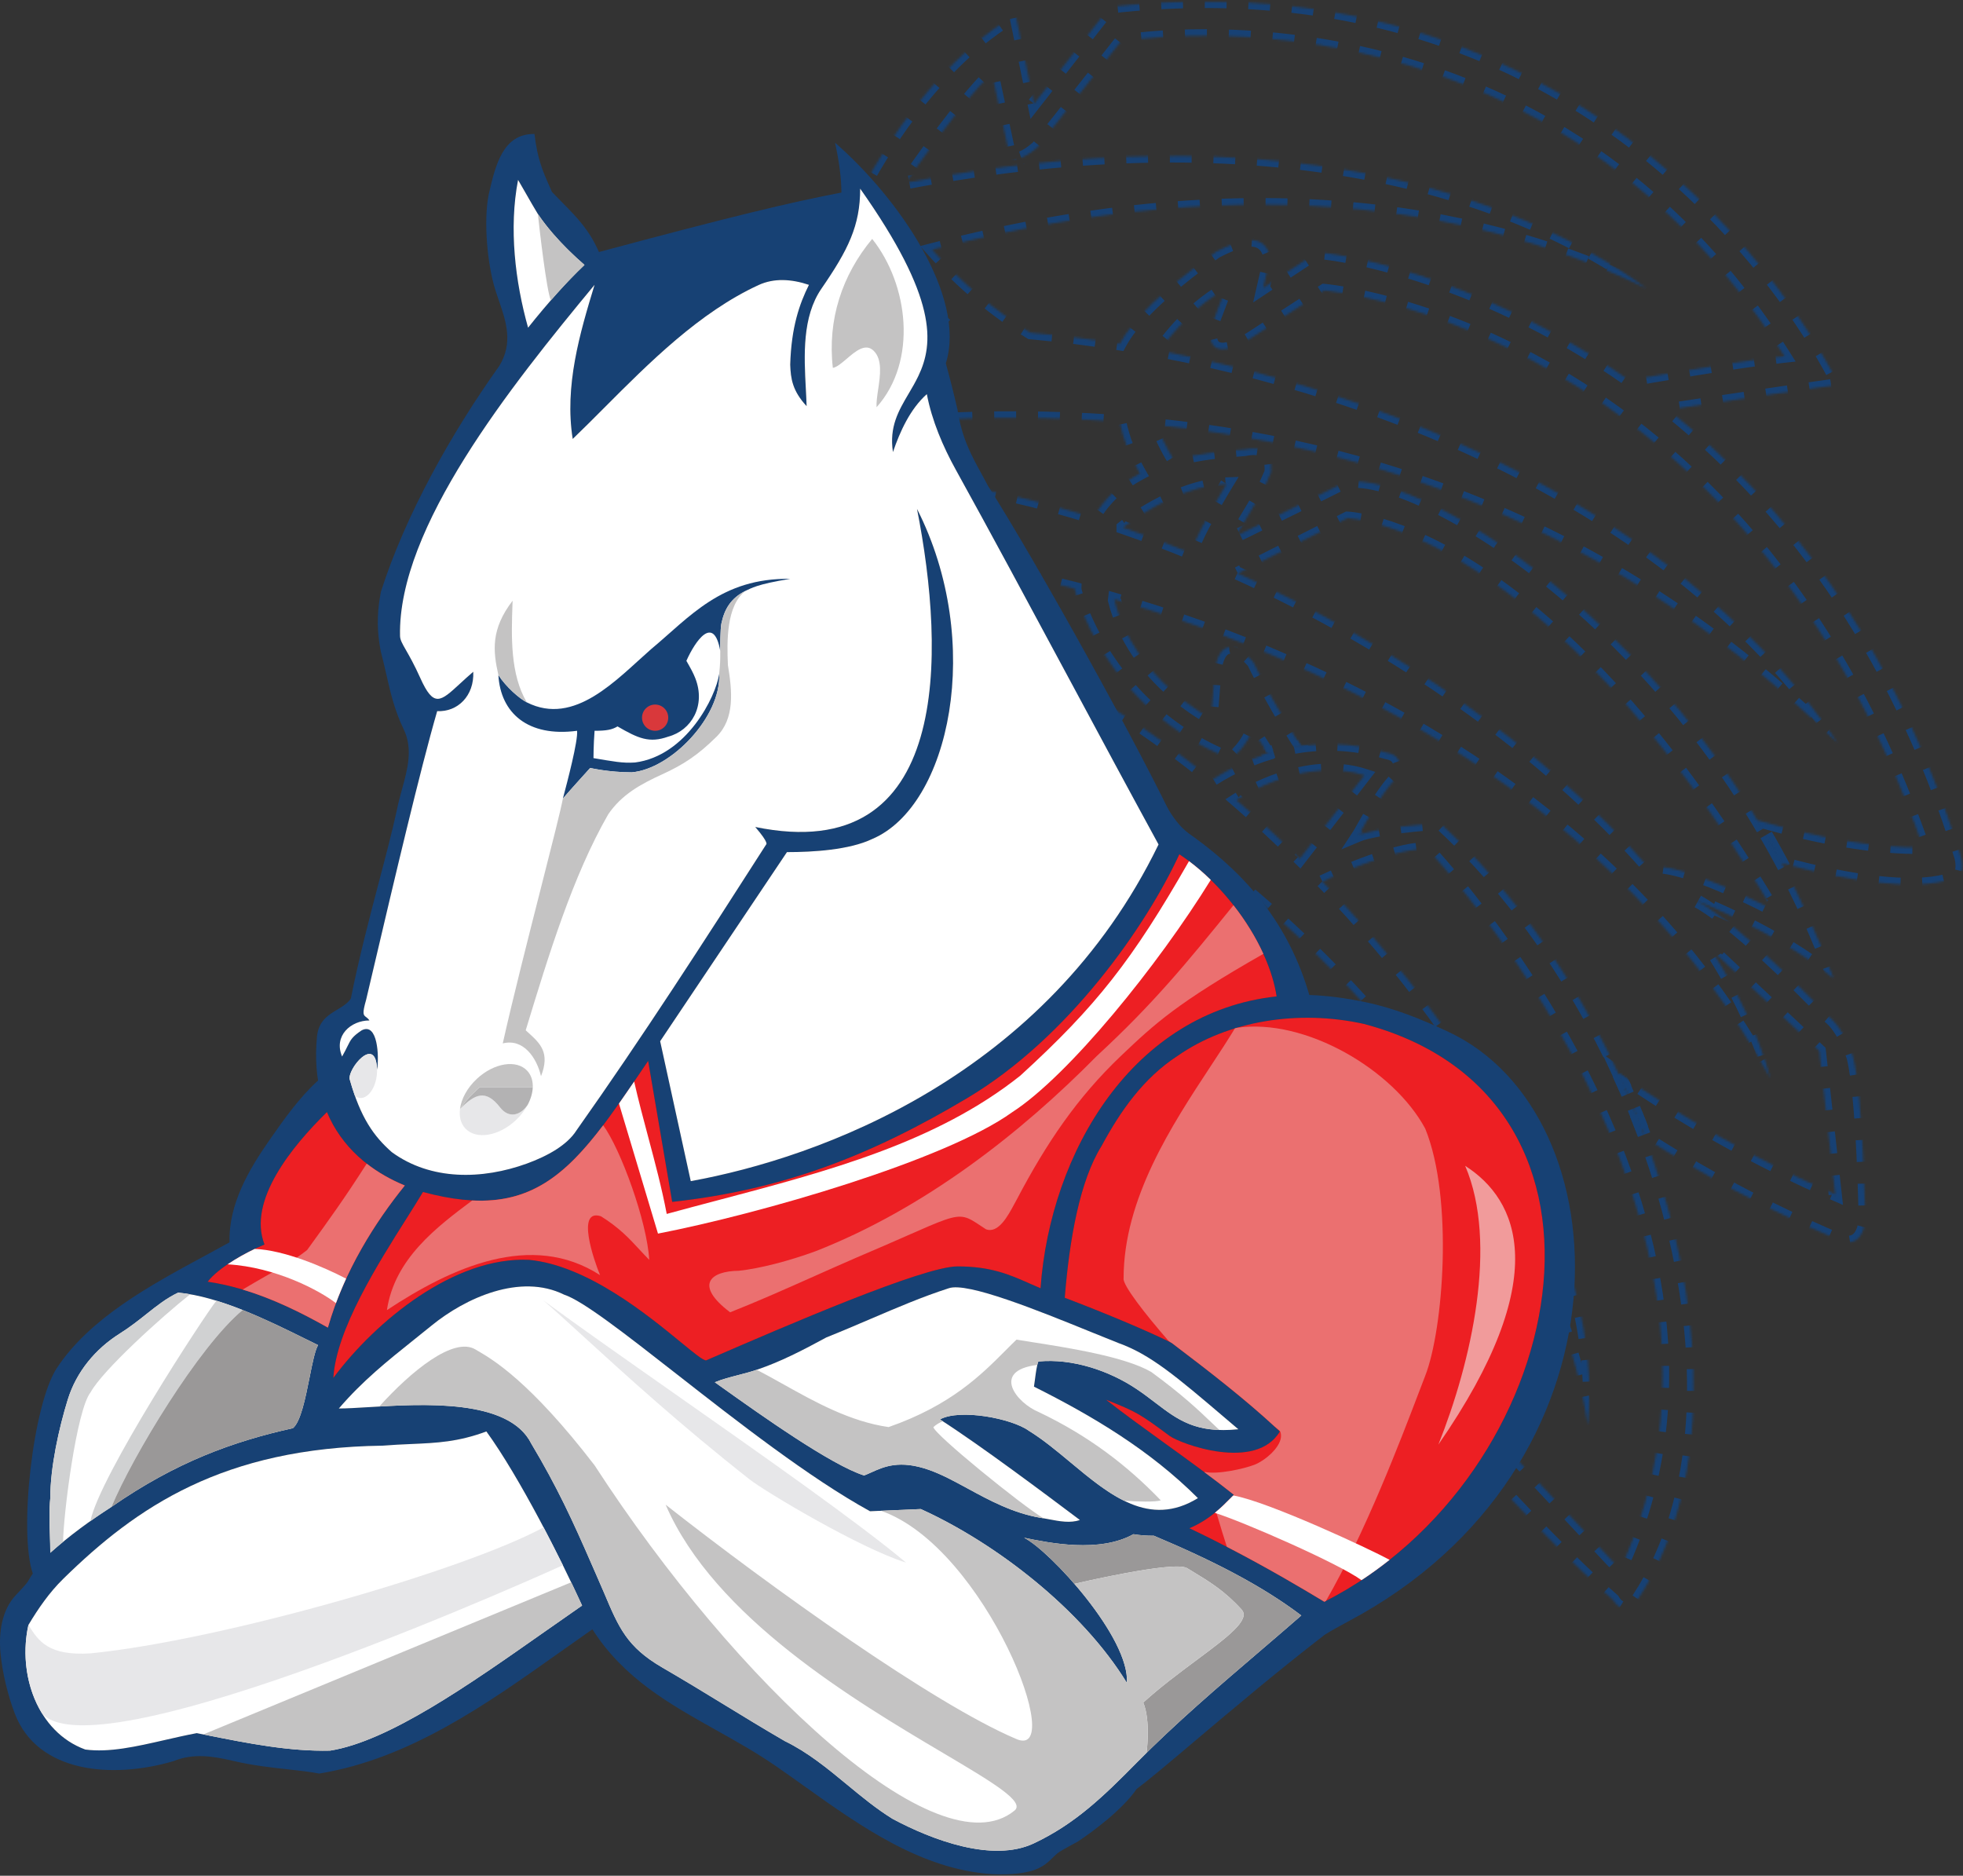 <svg width="898" height="858" viewBox="0 0 898 858" fill="none" xmlns="http://www.w3.org/2000/svg">
<rect x="0" y="0" width="898" height="858" fill="#333333" stroke="none"/>
<g clip-path="url(#clip0_29_3777)">
<mask id="path-1-inside-1_29_3777" fill="white">
<path fill-rule="evenodd" clip-rule="evenodd" d="M406.786 119.66C370.9 130.087 332.604 144.025 291.813 162.139L298.035 114.756C331.59 103.398 363.436 94.555 393.588 87.901C427.049 25.039 464.667 6.936 464.667 6.936L473.052 47.454L507.702 3.161C748.418 -23.678 841.098 175.963 841.098 175.963C819.094 179.041 797.802 182.239 777.209 185.332L777.201 185.333L777.12 185.346C772.447 186.048 767.81 186.744 763.208 187.433C814.707 228.643 866.278 292.742 897.017 391.863C899.958 403.924 890.407 402.757 890.407 402.757C874.502 406.952 847.573 403.643 815.169 394.867C811.567 388.124 807.828 381.566 803.974 375.195C832.193 383.411 858.328 388.009 879.822 387.596C796.568 149.12 605.794 132.837 605.794 132.837L571.928 154.877C549.754 168.291 553.96 149.809 553.96 149.809L560.594 132.229C543.222 141.555 530.965 159.766 530.965 159.766L530.932 160.525C650.13 183.034 775.077 241.561 840.651 339.834C745.629 246.521 637.458 205.606 529.477 194.437L529.466 194.701C531.123 199.77 533.686 205.052 537.057 210.494C548.601 207.26 560.189 206.346 568.9 205.658L569.441 205.616C577.296 203.913 582.198 206.703 581.436 216.107C578.069 223.923 577.368 225.094 568.211 240.38C567.315 241.876 566.337 243.507 565.269 245.292L565.27 245.292L565.855 244.315C566.014 244.465 566.173 244.616 566.333 244.766C569.548 243.177 573.843 241.063 578.651 238.696L578.758 238.643C590.817 232.707 606.068 225.199 615.615 220.399C651.296 214.765 782.827 295.165 838.753 447.472C813.378 426.508 775.484 411.686 775.484 411.686C796.682 422.831 836.386 464.856 836.386 464.856C843.639 470.365 847.738 483.523 847.738 483.523C852.398 502.062 853.273 558.375 853.273 558.375C851.281 573.413 840.362 566.82 840.362 566.82C807.618 552.851 778.564 537.157 752.777 520.589C749.075 510.581 744.947 500.659 740.422 490.898C769.226 510.99 802.14 529.959 839.551 546.355L832.283 480.735L785.893 437.172L782.472 434.007C795.043 453.441 804.439 473.312 809.857 493.221C741.313 367.611 610.676 303.215 509.873 274.154L509.828 274.533C519.016 311.096 554.021 328.648 554.021 328.648L555.81 306.21C559.175 285.441 573.388 302.92 573.388 302.92C578.125 312.769 585.21 325.872 594.941 341.103C589.704 341.862 584.683 343.042 579.921 344.53C577.74 341.158 575.705 337.976 573.806 335.007L573.793 334.986L573.792 334.985L572.643 333.189C572.12 339.569 563.275 347.31 563.275 347.31C504.923 324.257 491.709 269.693 491.709 269.693C491.714 269.531 491.719 269.371 491.724 269.21C444.221 257.025 405.255 252.966 385.688 253.976C381.413 244.097 360.01 219.529 360.01 219.529C400.843 214.161 449.742 221.013 500.114 236.807C505.521 227.5 513.08 221.089 521.459 216.621C516.889 208.586 513.732 200.65 512.22 192.901C512.28 193.21 512.343 193.518 512.408 193.827C511.076 193.44 509.749 193.041 508.429 192.63C452.85 188.819 397.553 192.51 344.359 200.608C335.188 189.761 296.565 170.46 296.565 170.46C331.763 155.635 380.151 148.678 434.2 150.023C424.629 141.221 415.494 131.148 406.786 119.66ZM471.382 152.188C484.821 153.406 498.487 155.104 512.276 157.287C518.065 146.54 530.823 133.453 556.283 115.2C567.241 109.497 578.351 105.766 581.068 117.7L577.86 131.719L602.353 115.525C607.106 115.149 673.664 123.588 745.138 173.867C749.314 173.171 753.436 172.477 757.499 171.792L757.525 171.788L757.533 171.787C779.067 168.16 798.948 164.813 816.342 162.923C703.871 -15.217 512.731 18.981 512.731 18.981L474.548 67.401C460.67 79.145 461.087 67.529 461.087 67.529L453.762 33.379C438.911 48.057 419.126 76.599 414.34 83.612C580.727 51.576 692.816 87.399 753.211 131.934C684.66 98.504 578.012 74.594 426.439 114.233C440.224 129.746 455.323 142.231 471.382 152.188ZM513.756 241.279L513.755 241.29C524.248 244.895 534.779 248.872 545.289 253.192C544.294 248.921 561.156 221.351 561.156 221.351C537.342 222.184 513.756 241.279 513.756 241.279ZM566.285 262.285L566.091 262.201C637.983 294.931 707.04 342.951 754.126 396.746L754.119 396.732C768.417 393.389 811.119 416.175 811.119 416.175C705.927 239.823 616.393 237.002 616.393 237.002L566.285 262.285Z"/>
<path fill-rule="evenodd" clip-rule="evenodd" d="M621.68 381.665C621.603 381.789 621.531 381.902 621.465 382.003C628.719 378.969 654.622 376.403 659.008 376.699C756.06 466.088 809.365 639.383 749.626 731.013C743 741.176 737.957 731.876 737.957 731.876C698.591 697.09 649.382 638.609 649.382 638.609L654.116 547.399C629.826 576.359 636.023 604.176 636.023 604.176C634.498 614.646 626.75 609.23 626.75 609.23C569.511 538.503 560.361 495.718 560.361 495.718C559.479 493.024 559.872 452.04 559.872 452.04L547.847 472.963C541.26 477.116 537.395 471.43 537.395 471.43C518.667 426.813 531.677 378.688 531.677 378.688C531.698 378.639 531.72 378.59 531.742 378.541C531.788 378.439 531.836 378.335 531.887 378.23C497.622 354.688 461.355 336.375 425.255 325.802L420.637 322.562L417.49 289.407C456.65 291.32 506.396 317.497 554.496 356.693C573.473 344.508 602.285 334.614 634.515 344.327C634.524 344.33 634.54 344.333 634.562 344.338C634.59 344.343 634.627 344.35 634.673 344.358C635.889 344.574 643.141 345.86 639.188 355.498C633.459 360.922 627.297 371.814 623.792 378.009C623.367 378.76 622.982 379.442 622.64 380.037C622.908 380.379 623.178 380.721 623.448 381.063C622.784 381.261 622.191 381.462 621.68 381.665ZM624.165 354.631C597.595 346.058 569.437 363.439 565.556 365.961C575.386 374.424 585.107 383.402 594.611 392.797L624.165 354.631ZM726.313 651.939C734.499 576.656 677.405 478.47 604.934 403.253L604.964 403.282C604.964 403.282 637.04 387.691 652.977 388.328C652.977 388.328 815.366 558.73 741.175 717.857L663.789 635.313L669.417 527.349C669.417 527.349 663.521 521.424 658.511 521.123L653.495 523.776C653.495 523.776 629.791 556.153 622.622 582.103C622.622 582.103 586.196 531.259 576.524 502.032C576.524 502.032 573.013 493.64 573.652 478.396L575.865 428.549C575.865 428.549 572.968 410.85 561.989 425.252L546.855 450.893C546.855 450.893 535.548 410.669 544.324 387.067C637.46 455.458 713.329 561.348 726.313 651.939Z"/>
</mask>
<path fill-rule="evenodd" clip-rule="evenodd" d="M406.786 119.66C370.9 130.087 332.604 144.025 291.813 162.139L298.035 114.756C331.59 103.398 363.436 94.555 393.588 87.901C427.049 25.039 464.667 6.936 464.667 6.936L473.052 47.454L507.702 3.161C748.418 -23.678 841.098 175.963 841.098 175.963C819.094 179.041 797.802 182.239 777.209 185.332L777.201 185.333L777.12 185.346C772.447 186.048 767.81 186.744 763.208 187.433C814.707 228.643 866.278 292.742 897.017 391.863C899.958 403.924 890.407 402.757 890.407 402.757C874.502 406.952 847.573 403.643 815.169 394.867C811.567 388.124 807.828 381.566 803.974 375.195C832.193 383.411 858.328 388.009 879.822 387.596C796.568 149.12 605.794 132.837 605.794 132.837L571.928 154.877C549.754 168.291 553.96 149.809 553.96 149.809L560.594 132.229C543.222 141.555 530.965 159.766 530.965 159.766L530.932 160.525C650.13 183.034 775.077 241.561 840.651 339.834C745.629 246.521 637.458 205.606 529.477 194.437L529.466 194.701C531.123 199.77 533.686 205.052 537.057 210.494C548.601 207.26 560.189 206.346 568.9 205.658L569.441 205.616C577.296 203.913 582.198 206.703 581.436 216.107C578.069 223.923 577.368 225.094 568.211 240.38C567.315 241.876 566.337 243.507 565.269 245.292L565.27 245.292L565.855 244.315C566.014 244.465 566.173 244.616 566.333 244.766C569.548 243.177 573.843 241.063 578.651 238.696L578.758 238.643C590.817 232.707 606.068 225.199 615.615 220.399C651.296 214.765 782.827 295.165 838.753 447.472C813.378 426.508 775.484 411.686 775.484 411.686C796.682 422.831 836.386 464.856 836.386 464.856C843.639 470.365 847.738 483.523 847.738 483.523C852.398 502.062 853.273 558.375 853.273 558.375C851.281 573.413 840.362 566.82 840.362 566.82C807.618 552.851 778.564 537.157 752.777 520.589C749.075 510.581 744.947 500.659 740.422 490.898C769.226 510.99 802.14 529.959 839.551 546.355L832.283 480.735L785.893 437.172L782.472 434.007C795.043 453.441 804.439 473.312 809.857 493.221C741.313 367.611 610.676 303.215 509.873 274.154L509.828 274.533C519.016 311.096 554.021 328.648 554.021 328.648L555.81 306.21C559.175 285.441 573.388 302.92 573.388 302.92C578.125 312.769 585.21 325.872 594.941 341.103C589.704 341.862 584.683 343.042 579.921 344.53C577.74 341.158 575.705 337.976 573.806 335.007L573.793 334.986L573.792 334.985L572.643 333.189C572.12 339.569 563.275 347.31 563.275 347.31C504.923 324.257 491.709 269.693 491.709 269.693C491.714 269.531 491.719 269.371 491.724 269.21C444.221 257.025 405.255 252.966 385.688 253.976C381.413 244.097 360.01 219.529 360.01 219.529C400.843 214.161 449.742 221.013 500.114 236.807C505.521 227.5 513.08 221.089 521.459 216.621C516.889 208.586 513.732 200.65 512.22 192.901C512.28 193.21 512.343 193.518 512.408 193.827C511.076 193.44 509.749 193.041 508.429 192.63C452.85 188.819 397.553 192.51 344.359 200.608C335.188 189.761 296.565 170.46 296.565 170.46C331.763 155.635 380.151 148.678 434.2 150.023C424.629 141.221 415.494 131.148 406.786 119.66ZM471.382 152.188C484.821 153.406 498.487 155.104 512.276 157.287C518.065 146.54 530.823 133.453 556.283 115.2C567.241 109.497 578.351 105.766 581.068 117.7L577.86 131.719L602.353 115.525C607.106 115.149 673.664 123.588 745.138 173.867C749.314 173.171 753.436 172.477 757.499 171.792L757.525 171.788L757.533 171.787C779.067 168.16 798.948 164.813 816.342 162.923C703.871 -15.217 512.731 18.981 512.731 18.981L474.548 67.401C460.67 79.145 461.087 67.529 461.087 67.529L453.762 33.379C438.911 48.057 419.126 76.599 414.34 83.612C580.727 51.576 692.816 87.399 753.211 131.934C684.66 98.504 578.012 74.594 426.439 114.233C440.224 129.746 455.323 142.231 471.382 152.188ZM513.756 241.279L513.755 241.29C524.248 244.895 534.779 248.872 545.289 253.192C544.294 248.921 561.156 221.351 561.156 221.351C537.342 222.184 513.756 241.279 513.756 241.279ZM566.285 262.285L566.091 262.201C637.983 294.931 707.04 342.951 754.126 396.746L754.119 396.732C768.417 393.389 811.119 416.175 811.119 416.175C705.927 239.823 616.393 237.002 616.393 237.002L566.285 262.285Z" stroke="#174174" stroke-width="6" stroke-dasharray="10 10" mask="url(#path-1-inside-1_29_3777)"/>
<path fill-rule="evenodd" clip-rule="evenodd" d="M621.68 381.665C621.603 381.789 621.531 381.902 621.465 382.003C628.719 378.969 654.622 376.403 659.008 376.699C756.06 466.088 809.365 639.383 749.626 731.013C743 741.176 737.957 731.876 737.957 731.876C698.591 697.09 649.382 638.609 649.382 638.609L654.116 547.399C629.826 576.359 636.023 604.176 636.023 604.176C634.498 614.646 626.75 609.23 626.75 609.23C569.511 538.503 560.361 495.718 560.361 495.718C559.479 493.024 559.872 452.04 559.872 452.04L547.847 472.963C541.26 477.116 537.395 471.43 537.395 471.43C518.667 426.813 531.677 378.688 531.677 378.688C531.698 378.639 531.72 378.59 531.742 378.541C531.788 378.439 531.836 378.335 531.887 378.23C497.622 354.688 461.355 336.375 425.255 325.802L420.637 322.562L417.49 289.407C456.65 291.32 506.396 317.497 554.496 356.693C573.473 344.508 602.285 334.614 634.515 344.327C634.524 344.33 634.54 344.333 634.562 344.338C634.59 344.343 634.627 344.35 634.673 344.358C635.889 344.574 643.141 345.86 639.188 355.498C633.459 360.922 627.297 371.814 623.792 378.009C623.367 378.76 622.982 379.442 622.64 380.037C622.908 380.379 623.178 380.721 623.448 381.063C622.784 381.261 622.191 381.462 621.68 381.665ZM624.165 354.631C597.595 346.058 569.437 363.439 565.556 365.961C575.386 374.424 585.107 383.402 594.611 392.797L624.165 354.631ZM726.313 651.939C734.499 576.656 677.405 478.47 604.934 403.253L604.964 403.282C604.964 403.282 637.04 387.691 652.977 388.328C652.977 388.328 815.366 558.73 741.175 717.857L663.789 635.313L669.417 527.349C669.417 527.349 663.521 521.424 658.511 521.123L653.495 523.776C653.495 523.776 629.791 556.153 622.622 582.103C622.622 582.103 586.196 531.259 576.524 502.032C576.524 502.032 573.013 493.64 573.652 478.396L575.865 428.549C575.865 428.549 572.968 410.85 561.989 425.252L546.855 450.893C546.855 450.893 535.548 410.669 544.324 387.067C637.46 455.458 713.329 561.348 726.313 651.939Z" stroke="#174174" stroke-width="6" stroke-dasharray="10 10" mask="url(#path-1-inside-1_29_3777)"/>
<path fill-rule="evenodd" clip-rule="evenodd" d="M223.496 89.282L223.653 88.601C226.612 75.757 229.993 61.086 244.496 61.282C245.836 72.768 248.41 78.566 251.463 85.444C251.802 86.207 252.147 86.983 252.496 87.782C254.187 89.567 255.807 91.21 257.359 92.785C264.073 99.595 269.529 105.13 273.996 115.282C335.032 98.915 360.793 92.739 384.92 88.075C384.874 81.774 384.001 74.345 381.996 65.282C411.046 90.487 442.285 135.766 432.679 166.193C434.459 172.597 436.232 179.594 437.996 187.282C440.044 200.385 444.103 207.788 448.802 216.355C449.84 218.249 450.91 220.2 451.996 222.282C473.996 256.782 522.916 344.782 538.996 379.782C541.482 385.192 540.59 387.714 539.496 390.782C524.496 423.282 488.996 474.586 442.496 502.282C397.416 529.132 357.496 544.282 307.496 549.782L296.496 485.282C296.023 485.981 295.553 486.675 295.087 487.364C277.223 513.758 263.937 533.39 246.233 542.884C240.872 545.659 235.004 547.657 228.482 548.656C219.089 549.972 208.295 549.105 195.323 545.765C164.436 537.126 141.258 514.159 144.996 474.282C145.68 466.99 150.126 464.322 154.306 461.813C156.714 460.368 159.034 458.975 160.496 456.782C164.284 437.846 169.089 419.588 173.43 403.097C176.539 391.286 179.41 380.381 181.496 370.782C182.109 367.573 182.991 364.368 183.87 361.173C186.445 351.815 188.993 342.556 184.676 333.602C180.487 324.927 178.65 316.899 176.684 308.301C175.927 304.995 175.152 301.605 174.216 298.062C171.728 285.458 173.189 276.852 174.008 272.032L174.008 272.03C174.084 271.581 174.155 271.165 174.216 270.782C185.525 235.336 206.711 197.764 228.39 167.412C234.88 156.844 231.489 146.98 228.202 137.416C227.611 135.696 227.023 133.985 226.496 132.282C222.926 120.692 221.186 101.382 223.496 89.282ZM420.134 171.961C418.771 174.82 417.209 177.469 415.671 180.076C411.083 187.855 406.712 195.267 408.496 206.782C411.646 197.472 416.416 186.992 423.996 180.282C426.296 192.382 431.386 204.292 437.306 214.982C452.975 243.298 471.011 276.874 489.044 310.445L489.047 310.451L489.05 310.456L489.053 310.462C503.074 336.565 517.093 362.663 529.996 386.282C478.496 492.282 374.916 529.607 315.996 540.282L301.996 476.282L359.996 389.782C371.978 389.782 388.496 388.782 398.996 383.782C434.496 368.782 450.496 293.782 419.496 232.782C432.496 298.782 435.496 396.782 345.496 378.282C351.996 385.782 350.496 386.282 350.496 386.282C348.715 389.063 346.935 391.841 345.156 394.616C318.474 436.235 291.995 477.102 263.746 517.032C263.215 517.876 262.609 518.693 261.938 519.483C257.238 525.013 249.306 529.235 240.976 532.262C238.445 533.178 235.863 533.988 233.247 534.679C214.934 539.515 194.953 538.501 179.246 527.032C178.215 526.126 177.218 525.2 176.253 524.24C169.497 517.516 164.31 509.095 159.996 493.782C159.838 493.22 159.906 492.47 160.149 491.62C161.846 485.673 172.058 474.845 172.496 489.281C172.621 488.531 172.72 487.629 172.782 486.632C173.218 479.647 171.885 467.993 165.496 471.282C165.222 471.465 164.963 471.641 164.718 471.812C161.033 474.374 160.368 475.724 158.881 478.744L158.874 478.757C158.803 478.902 158.729 479.051 158.654 479.204C158.108 480.307 157.442 481.627 156.496 483.282C156.246 482.688 156.043 482.104 155.884 481.531C153.498 472.934 161.027 466.782 168.996 466.782C168.98 466.758 168.964 466.734 168.947 466.71C168.93 466.684 168.912 466.659 168.895 466.635C168.387 465.92 167.88 465.54 167.451 465.219C167.142 464.987 166.873 464.786 166.673 464.511C166.073 463.688 166.09 462.206 167.496 457.282C168.629 452.484 169.877 447.171 171.212 441.491L171.294 441.141L171.294 441.139L171.295 441.138C172.378 436.524 173.519 431.672 174.699 426.661C182.96 391.583 193.193 348.717 199.996 325.282C206.088 325.602 211.472 322.52 214.336 317.28C215.859 314.495 216.67 311.1 216.496 307.282C214.192 309.257 212.189 311.103 210.417 312.736C208.17 314.808 206.294 316.536 204.65 317.748C199.717 321.383 196.857 320.372 192.226 310.052C192.058 309.676 191.891 309.309 191.726 308.95C189.257 303.566 187.229 300.025 185.751 297.444C185.64 297.251 185.532 297.063 185.428 296.88C184.12 294.591 183.303 293.088 183.067 291.646C183.02 291.357 182.996 291.071 182.996 290.782C181.996 241.282 233.496 176.782 271.996 130.282C265.226 152.472 258.156 176.592 261.996 200.782C266.674 196.299 271.484 191.475 276.447 186.498C291.501 171.399 307.955 154.898 326.341 142.28C326.732 142.011 327.124 141.745 327.517 141.48C333.805 137.241 340.317 133.466 347.076 130.362C354.059 127.156 361.998 127.592 370.063 130.295C365.719 138.985 361.989 149.7 361.496 166.782C361.716 173.182 362.496 178.782 368.996 185.782C368.919 183.25 368.779 180.589 368.634 177.843C367.837 162.728 366.903 145.032 375.695 132.155C375.719 132.121 375.742 132.086 375.766 132.052C387.952 114.346 393.457 103.361 393.496 86.464C393.496 86.404 393.496 86.343 393.496 86.282C393.534 86.336 393.572 86.39 393.61 86.444C428.924 136.498 427.232 157.073 420.134 171.961ZM241.58 149.894C250.671 138.458 259.51 128.653 267.386 121.186C259.609 114.453 251.51 106.073 245.996 97.782C244.139 94.719 242.485 91.83 240.674 88.664L240.672 88.662L240.672 88.661C239.538 86.68 238.343 84.591 236.996 82.282C232.74 104.342 235.661 128.837 241.58 149.894Z" fill="#174174"/>
<path d="M267.385 121.186C264.9 119.034 262.382 116.714 259.925 114.282C257.578 111.958 255.288 109.533 253.136 107.055C250.637 104.176 248.325 101.225 246.332 98.282C246.219 98.115 246.107 97.949 245.996 97.782C244.138 94.718 242.485 91.829 240.672 88.662L240.672 88.661C239.538 86.68 238.343 84.591 236.996 82.282C232.74 104.342 235.661 128.837 241.579 149.894C250.671 138.457 259.51 128.653 267.385 121.186Z" fill="white"/>
<path d="M423.996 180.282C416.416 186.992 411.646 197.472 408.496 206.782C406.712 195.267 411.083 187.855 415.671 180.076C417.209 177.469 418.771 174.82 420.133 171.961C427.24 157.057 428.928 136.453 393.496 86.282C393.496 103.282 387.996 114.282 375.766 132.052C366.898 144.937 367.834 162.688 368.634 177.843C368.779 180.589 368.919 183.25 368.996 185.782C362.496 178.782 361.716 173.182 361.496 166.782C361.989 149.7 365.719 138.985 370.063 130.295C361.998 127.591 354.058 127.156 347.076 130.362C320.041 142.777 296.946 165.938 276.447 186.498C271.484 191.475 266.674 196.299 261.996 200.782C258.156 176.592 265.226 152.472 271.996 130.282C233.496 176.782 181.996 241.282 182.996 290.782C182.996 292.635 183.977 294.348 185.751 297.444C187.327 300.197 189.53 304.043 192.226 310.052C198.4 323.812 201.426 321.023 210.417 312.736C212.189 311.103 214.192 309.257 216.496 307.282C216.996 318.282 209.326 325.772 199.996 325.282C192.22 352.064 179.966 404.226 171.295 441.138L171.294 441.139L171.294 441.141C169.929 446.952 168.652 452.385 167.496 457.282C165.621 463.848 166.216 464.293 167.451 465.218C167.909 465.562 168.455 465.971 168.996 466.782C160.496 466.782 152.496 473.782 156.496 483.282C157.577 481.39 158.293 479.937 158.88 478.744C160.467 475.522 161.117 474.201 165.496 471.282C172.797 467.523 173.496 483.282 172.496 489.282C171.996 472.782 158.728 489.282 159.996 493.782C164.926 511.282 170.996 519.782 179.246 527.032C197.196 540.139 220.73 539.591 240.976 532.262C250.496 528.802 259.496 523.782 263.746 517.032C293.878 474.44 321.996 430.782 350.496 386.282C350.496 386.282 351.996 385.782 345.496 378.282C435.496 396.782 432.496 298.782 419.496 232.782C450.496 293.782 434.496 368.782 398.996 383.782C388.496 388.782 371.977 389.782 359.996 389.782L301.996 476.282L315.996 540.282C374.916 529.607 478.496 492.282 529.996 386.282C517.091 362.66 503.07 336.557 489.046 310.45L489.044 310.445C471.011 276.874 452.975 243.298 437.306 214.982C431.386 204.292 426.296 192.382 423.996 180.282Z" fill="white"/>
<path d="M246.057 97.873C251.569 106.134 259.638 114.477 267.386 121.186C262.649 125.677 257.564 131.013 252.286 137.041C252.188 137.123 252.092 137.203 251.996 137.282C250.063 133.417 246.73 104.337 246.057 97.873Z" fill="#C4C3C3"/>
<path d="M398.996 109.282C415.636 130.182 419.836 165.192 400.996 186.282C400.855 184.015 401.276 181.171 401.722 178.157C402.67 171.746 403.732 164.566 399.746 160.532C395.987 156.741 391.456 160.603 387.337 164.115C385.024 166.086 382.841 167.948 380.996 168.282C378.456 146.192 385.276 125.742 398.996 109.282Z" fill="#C4C3C3"/>
<path fill-rule="evenodd" clip-rule="evenodd" d="M240.996 321.282C237.786 319.662 231.496 314.282 227.996 308.782C228.966 326.132 241.496 337.282 263.996 334.282C264.496 338.782 259.496 357.782 257.496 365.282C261.309 360.821 269.996 351.282 269.996 351.282C269.996 351.282 278.496 353.282 288.996 353.282C306.996 351.782 329.996 327.782 328.996 308.282C327.474 318.782 313.996 345.782 290.496 348.782C284.747 349.179 280.496 348.282 271.496 346.782C271.496 346.782 271.496 340.782 271.996 334.282C277.496 334.282 279.996 333.782 282.496 332.282C291.996 337.782 296.996 340.032 305.676 336.962C316.326 334.112 322.996 322.782 318.066 310.212C317.113 307.782 315.996 305.782 313.996 302.282C317.996 293.282 326.496 280.782 329.496 297.782C329.456 296.072 329.496 287.693 329.996 285.282C331.406 278.482 334.466 273.582 340.996 270.282C343.663 269.115 345.996 267.282 361.496 264.782C329.996 264.282 315.496 282.282 297.746 297.032C282.086 310.752 262.886 332.342 240.996 321.282Z" fill="#174174"/>
<path fill-rule="evenodd" clip-rule="evenodd" d="M329.485 296.863C329.473 294.087 329.558 287.394 329.996 285.282C331.393 278.544 334.41 273.672 340.818 270.373C340.877 270.342 340.936 270.312 340.996 270.282C332.256 277.112 332.496 293.282 332.996 304.282C334.996 316.282 336.156 328.752 327.746 337.032C319.336 345.322 312.766 349.712 302.916 354.202C293.076 358.702 284.396 363.432 278.226 372.512C261.996 400.782 250.996 436.782 240.496 471.282C240.852 471.608 241.206 471.929 241.557 472.247L241.559 472.249C247.114 477.284 251.728 481.466 247.496 492.282C245.496 483.782 239.416 474.892 229.996 477.282C234.443 457.305 241.65 428.983 247.596 405.615C252.526 386.239 256.589 370.268 257.496 365.282C257.496 365.282 257.496 365.282 257.496 365.281C261.304 360.826 269.97 351.31 269.996 351.282C269.996 351.282 269.996 351.282 269.996 351.282C270.062 351.297 278.537 353.282 288.996 353.282C306.996 351.782 329.996 327.782 328.996 308.282C329.496 303.282 329.496 302.282 329.496 297.782C329.496 297.782 329.496 297.782 329.496 297.782M329.485 296.863C329.492 297.17 329.496 297.475 329.496 297.781Z" fill="#C4C3C3"/>
<path d="M227.996 308.782C225.496 297.782 224.496 287.782 234.496 274.782C234.475 275.393 234.454 276.011 234.432 276.634C233.937 290.897 233.331 308.348 240.996 321.282C237.786 319.662 231.496 314.282 227.996 308.782Z" fill="#C4C3C3"/>
<circle cx="299.696" cy="328.282" r="6" fill="#D9383B"/>
<path d="M210.43 507.278C217.238 500.421 222.177 498.104 228.746 506.532C232.979 511.957 238.315 510.022 241.43 505.323C240.11 507.835 238.241 510.3 235.875 512.501C228.049 519.781 217.74 521.421 212.85 516.164C210.747 513.903 209.989 510.734 210.43 507.278Z" fill="#E7E7E9"/>
<path d="M243.725 497.284C243.642 499.839 242.855 502.609 241.43 505.323C238.315 510.022 232.979 511.957 228.746 506.532C222.181 498.109 217.244 500.418 210.442 507.265C214.174 502.223 214.931 501.52 218.501 498.21C218.81 497.923 219.14 497.617 219.496 497.286L243.725 497.284Z" fill="#B3B2B3"/>
<path d="M210.443 507.265C214.174 502.223 214.931 501.52 218.501 498.21C218.81 497.924 219.141 497.617 219.496 497.286L243.725 497.284C243.72 497.451 243.712 497.618 243.7 497.786C243.91 494.682 243.111 491.864 241.192 489.801C236.302 484.544 225.993 486.184 218.167 493.464C213.707 497.613 211.015 502.698 210.43 507.278" fill="#C4C3C3"/>
<path d="M172.346 487.185C172.422 487.815 172.473 488.513 172.496 489.282C172.497 489.275 172.498 489.269 172.499 489.263C172.511 489.96 172.485 490.676 172.417 491.404C171.83 497.728 168.356 502.576 164.657 502.233C163.828 502.156 163.058 501.824 162.369 501.285C161.548 498.98 160.759 496.489 159.996 493.782C158.887 489.844 168.909 476.715 171.765 484.557C172.025 485.37 172.221 486.252 172.346 487.185Z" fill="#E7E7E9"/>
<path fill-rule="evenodd" clip-rule="evenodd" d="M530.003 361.78C536.902 376.499 542.353 380.254 545.166 382.193C545.411 382.362 545.636 382.517 545.84 382.664C570.888 400.729 589.692 423.202 598.959 455.131C607.014 455.401 615.356 456.508 624.003 458.28C637.613 461.07 649.878 466.041 662.503 471.939C743.503 509.78 749.503 671.201 616.792 741.673C612.894 743.743 609.117 745.844 606.003 747.781C584.325 764.511 563.325 782.258 546.895 796.143L546.894 796.143C535.091 806.118 525.646 814.099 520.003 818.28C513.503 827.78 500.063 837.72 493.083 842.36C490.667 843.644 488.319 844.971 486.003 846.281C484.162 847.202 482.874 848.468 481.502 849.817C477.66 853.595 473.163 858.017 454.003 857.28C421.453 855.232 393.458 835.251 367.399 816.651L367.398 816.65L367.386 816.642C363.29 813.719 359.243 810.83 355.232 808.05C346.266 801.835 336.871 796.574 327.561 791.361L327.557 791.358C306.207 779.403 285.297 767.695 271.002 745.28C266.157 748.65 261.307 752.09 256.435 755.545C222.437 779.656 187.391 804.51 146.002 811.28C141.902 810.46 137.058 809.927 131.749 809.344C124.113 808.505 115.515 807.559 106.782 805.5C97.243 803.26 88.422 801.89 79.323 805.6C51.502 813.78 17.052 811.164 6.682 783.6C3.582 775.36 1.042 765.1 0.222 756.06C-0.598 747.02 0.652 736.61 7.302 729.59C12.145 724.478 12.43 723.993 13.379 722.379C13.735 721.773 14.184 721.008 15.002 719.78C8.502 700.78 15.082 642.36 26.003 625.78C41.102 602.854 68.994 587.787 93.726 574.427C97.582 572.345 101.361 570.303 105.002 568.28C104.502 550.78 114.002 534.78 123.252 521.53C129.797 512.155 136.855 502.104 145.5 494.259L146.503 493.28L150.003 508.28L149.56 508.699C133.675 524.273 113.159 549.18 121.002 569.28C113.565 572.343 103.065 578.085 97.207 583.827C96.37 584.647 95.627 585.468 95.002 586.28C114.65 589.188 132.85 597.618 150.002 607.28C157.352 581.313 171.902 558.707 185.186 542.284L185.503 541.78C188.263 542.917 191.078 543.907 194.003 544.78L193.503 545.23C191.45 548.651 188.944 552.663 186.192 557.014C174.522 575.464 158.433 600.902 153.76 621.69C153.092 624.659 152.658 627.534 152.502 630.28L152.534 630.238C171.942 604.158 208.021 574.659 242.003 576.28C265.28 578.482 289.349 596.12 305.246 608.9C307.517 610.726 309.621 612.453 311.533 614.021C317.508 618.924 321.598 622.28 323.003 622.28L325.08 621.381C329.46 619.485 334.321 617.38 339.501 615.152C368.964 602.479 408.737 585.809 428.834 580.779L428.864 580.772C432.698 579.814 435.813 579.28 438.003 579.28C453.367 579.28 461.897 583.061 471.143 587.16L471.144 587.161L471.15 587.163C472.734 587.866 474.339 588.577 476.003 589.28C480.008 533.649 510.5 476.868 563.394 460.088L563.403 460.086C563.683 459.997 563.964 459.909 564.246 459.823C570.521 457.892 577.109 456.521 584.003 455.78L583.985 455.668C580.441 432.691 561.467 405.257 539.503 390.78C535.709 388.28 532.503 384.78 530.003 361.78ZM605.839 732.682C593.66 725.375 571.479 712.066 544.111 699.052C553.139 695.248 559.106 689.191 562.529 685.716L562.532 685.714L562.534 685.711C563.324 684.91 563.978 684.246 564.503 683.78C554.101 675.512 542.845 667.386 532.102 659.63C522.705 652.846 513.701 646.345 506.003 640.28C519.922 645.78 521.503 646.78 535.003 656.78C539.926 660.427 574.503 673.28 585.503 654.78C571.336 641.417 554.503 628.28 536.003 614.28C524.76 608.659 504.943 600.405 487.083 593.629C489.264 566.62 493.977 540.117 503.922 524.2C512.627 508.094 523.079 493.153 538.703 482.98C561.82 466.865 594.05 461.731 624.003 468.387C753.503 502.78 718.003 675.78 605.839 732.682ZM595.297 738.96C589.1 744.38 582.659 749.888 576.106 755.494L576.104 755.495L576.099 755.5C557.327 771.556 537.621 788.41 520.003 806.28C504.721 821.78 491.833 834.29 472.922 843.2C454.023 852.12 426.283 841.6 408.313 831.98C400.886 827.389 394.206 821.87 387.513 816.34C378.605 808.981 369.673 801.601 358.923 796.36C349.091 790.645 340.276 785.254 331.434 779.846C322.36 774.297 313.259 768.731 303.003 762.78C286.796 753.376 283.075 744.556 276.364 728.645C275.152 725.773 273.898 722.922 272.643 720.071L272.642 720.069L272.635 720.053L272.634 720.051C271.967 718.535 271.3 717.019 270.639 715.5C262.058 695.767 254.862 680.126 243.003 660.28C232.738 639.75 193.475 642.148 168.687 643.663C163.29 643.992 158.579 644.28 155.003 644.28C165.857 631.618 177.23 622.526 189.552 612.674C192.159 610.59 194.807 608.473 197.503 606.28C212.933 593.72 238.003 582.28 258.073 592.21C266.643 594.995 286.069 610.185 309.511 628.514C337.162 650.136 370.402 676.127 398.003 691.28L421.222 690.28C455.503 705.78 495.003 736.28 515.503 769.78C516.937 749.22 480.421 709.457 468.48 703.395C479.987 705.796 502.991 710.448 518.503 701.78C521.8 702.32 524.903 702.529 527.819 702.471C554.698 713.792 577.079 725.176 595.297 738.96ZM475.003 622.78C490.503 621.28 507.353 626.94 519.922 635.36C523.058 637.46 525.837 639.581 528.487 641.603L528.489 641.605L528.491 641.606L528.493 641.608L528.495 641.609C538.732 649.422 547.044 655.766 566.503 653.78C564.494 652.074 562.566 650.433 560.71 648.854L560.695 648.841C538.083 629.597 526.286 619.557 511.503 614.28C507.844 612.832 503.733 611.162 499.356 609.385L499.354 609.384C475.018 599.502 442.478 586.289 434.003 589.28C422.024 593.137 410.378 598.121 398.187 603.338C391.66 606.131 384.976 608.99 378.003 611.78C367.003 617.78 356.955 622.876 347.003 626.28C344.006 627.369 340.834 628.19 337.686 629.005C333.984 629.963 330.315 630.913 327.003 632.28C328.119 633.072 329.344 633.945 330.662 634.884L330.676 634.894L330.679 634.896C347.676 647.001 380.181 670.152 395.303 674.92C396.367 674.512 397.438 674.028 398.552 673.525C404.451 670.862 411.533 667.665 424.933 672.35C430.692 674.364 436.514 677.53 442.654 680.869C452.58 686.267 463.337 692.118 476.003 694.28C477.267 694.465 478.59 694.716 479.941 694.973C484.655 695.87 489.728 696.834 494.003 695.28L492.624 694.245C478.857 683.903 448.846 661.359 430.003 649.28C439.003 644.28 462.908 648.78 470.753 654.53C477.184 658.493 483.463 663.721 489.761 668.966C507.702 683.905 525.798 698.973 548.003 685.28C526.003 663.28 499.823 647.72 473.003 634.28C473.147 633.415 473.291 632.301 473.447 631.094L473.448 631.089L473.448 631.084L473.449 631.08C473.834 628.101 474.292 624.557 475.003 622.78ZM141.631 630.008C139.732 639.512 137.577 650.301 134.003 653.28C106.582 659.36 80.502 668.78 51.002 689.28C41.057 695.696 32.002 702.28 23.003 710.28C23.003 707.464 22.911 704.683 22.82 701.912C22.638 696.398 22.457 690.923 23.003 685.28C23.003 671.02 27.003 653.14 30.983 640.26C34.953 627.37 43.752 616.96 54.752 610.03C59.53 607.017 63.414 603.931 67.058 601.035C71.798 597.269 76.132 593.824 81.502 591.28C100.47 593.044 122.939 604.148 139.299 612.232L139.301 612.233L139.303 612.235L139.313 612.24C141.492 613.316 143.563 614.34 145.503 615.28C144.088 617.705 142.918 623.561 141.631 630.008ZM222.503 654.78C237.746 675.791 256.722 713.434 266.288 734.427C265.632 734.88 264.976 735.333 264.32 735.786C259.209 739.321 253.983 742.992 248.69 746.709L248.67 746.723C214.591 770.659 177.75 796.534 151.003 800.78C132.528 801.231 113.157 797.379 95.68 793.904C93.763 793.522 91.87 793.146 90.002 792.78C85.033 793.72 80.136 794.841 75.34 795.938L75.338 795.938L75.337 795.939C62.279 798.927 49.972 801.743 39.002 800.28C16.997 792.225 8.002 765.78 13.002 743.28C17.503 735.78 22.525 728.472 28.922 722.2C62.502 689.28 102.003 662.28 175.003 661.28C179.781 660.893 184.093 660.705 188.161 660.529L188.163 660.528L188.165 660.528C199.846 660.021 209.524 659.601 222.503 654.78Z" fill="#174174"/>
<path d="M576.106 755.494C582.659 749.888 589.1 744.38 595.297 738.96C577.079 725.176 554.698 713.792 527.82 702.471C524.903 702.528 521.8 702.32 518.503 701.78C502.991 710.448 479.987 705.796 468.481 703.395C480.422 709.457 516.937 749.22 515.503 769.78C495.003 736.28 455.503 705.78 421.223 690.28L398.003 691.28C370.402 676.127 337.162 650.136 309.511 628.514C286.069 610.185 266.643 594.995 258.073 592.21C238.003 582.28 212.933 593.72 197.503 606.28C194.807 608.473 192.159 610.59 189.553 612.674C177.23 622.526 165.857 631.618 155.003 644.28C158.579 644.28 163.29 643.992 168.688 643.663C193.476 642.148 232.738 639.75 243.003 660.28C254.863 680.126 262.058 695.767 270.639 715.5C271.3 717.02 271.968 718.536 272.635 720.053L272.642 720.069L272.643 720.071C273.898 722.922 275.153 725.773 276.364 728.645C283.076 744.556 286.797 753.376 303.003 762.78C313.259 768.731 322.361 774.297 331.434 779.846C340.276 785.254 349.092 790.645 358.923 796.36C369.674 801.601 378.606 808.981 387.513 816.34C394.206 821.87 400.886 827.389 408.313 831.98C426.283 841.6 454.023 852.12 472.923 843.2C491.833 834.29 504.721 821.78 520.003 806.28C537.622 788.41 557.327 771.556 576.099 755.5L576.105 755.495L576.106 755.494Z" fill="white"/>
<path d="M519.923 635.36C507.353 626.94 490.503 621.28 475.003 622.78C474.292 624.557 473.834 628.101 473.449 631.08L473.448 631.084L473.448 631.089L473.447 631.094C473.291 632.301 473.147 633.415 473.003 634.28C499.823 647.72 526.003 663.28 548.003 685.28C525.798 698.973 507.702 683.905 489.762 668.966C483.463 663.721 477.184 658.493 470.753 654.53C462.908 648.78 439.003 644.28 430.003 649.28C448.846 661.359 478.857 683.903 492.625 694.245L494.003 695.28C489.728 696.834 484.656 695.87 479.941 694.973C478.59 694.716 477.268 694.465 476.003 694.28C463.337 692.118 452.58 686.267 442.654 680.869C436.514 677.53 430.692 674.364 424.933 672.35C411.533 667.665 404.451 670.862 398.552 673.525C397.438 674.028 396.367 674.512 395.303 674.92C380.182 670.152 347.676 647.001 330.679 634.896L330.676 634.894L330.663 634.884C329.344 633.945 328.119 633.072 327.003 632.28C330.315 630.913 333.984 629.963 337.686 629.005C340.834 628.19 344.006 627.369 347.003 626.28C356.955 622.876 367.003 617.78 378.003 611.78C384.977 608.99 391.66 606.131 398.187 603.338C410.378 598.121 422.025 593.137 434.003 589.28C442.478 586.289 475.018 599.502 499.355 609.384L499.356 609.385C503.733 611.162 507.845 612.832 511.503 614.28C526.287 619.557 538.083 629.597 560.695 648.841L560.71 648.854C562.566 650.433 564.494 652.074 566.503 653.78C547.045 655.766 538.732 649.422 528.495 641.609L528.494 641.608L528.491 641.606L528.489 641.605L528.488 641.603C525.837 639.581 523.058 637.46 519.923 635.36Z" fill="white"/>
<path d="M141.631 630.008C139.733 639.512 137.578 650.301 134.003 653.28C106.583 659.36 80.503 668.78 51.003 689.28C41.057 695.696 32.003 702.28 23.003 710.28C23.003 707.464 22.911 704.683 22.82 701.912C22.638 696.398 22.458 690.923 23.003 685.28C23.003 671.02 27.003 653.14 30.983 640.26C34.953 627.37 43.753 616.96 54.753 610.03C59.53 607.017 63.414 603.931 67.059 601.035C71.798 597.269 76.133 593.824 81.503 591.28C100.47 593.044 122.94 604.148 139.299 612.232L139.301 612.233L139.303 612.235L139.313 612.24C141.493 613.316 143.563 614.34 145.503 615.28C144.088 617.705 142.918 623.561 141.631 630.008Z" fill="white"/>
<path d="M266.288 734.427C256.722 713.434 237.746 675.791 222.503 654.78C209.524 659.601 199.846 660.021 188.165 660.528L188.164 660.528C184.095 660.705 179.782 660.893 175.003 661.28C102.003 662.28 62.503 689.28 28.923 722.2C22.525 728.472 17.503 735.78 13.003 743.28C8.003 765.78 16.997 792.225 39.003 800.28C49.973 801.743 62.28 798.927 75.337 795.939L75.339 795.938C80.135 794.841 85.033 793.72 90.003 792.78C91.87 793.146 93.764 793.522 95.68 793.904C113.157 797.379 132.529 801.231 151.003 800.78C177.75 796.534 214.591 770.659 248.67 746.723L248.69 746.709C253.983 742.992 259.209 739.321 264.32 735.786C264.976 735.333 265.632 734.88 266.288 734.427Z" fill="white"/>
<path d="M22.819 701.912C22.911 704.683 23.002 707.464 23.002 710.28C24.947 708.551 26.894 706.889 28.852 705.28C29.002 692.78 35.002 644.78 41.502 636.78C47.002 626.78 74.002 602.28 87.002 592.027C85.143 591.7 83.307 591.448 81.502 591.28C76.132 593.824 71.797 597.269 67.058 601.035C63.414 603.931 59.53 607.017 54.752 610.03C43.752 616.96 34.952 627.37 30.982 640.26C27.002 653.14 23.002 671.02 23.002 685.28C22.457 690.923 22.638 696.398 22.819 701.912Z" fill="#D0D1D2"/>
<path d="M41.349 695.78C44.489 693.564 47.696 691.413 51.002 689.28C60.502 666.28 91.002 615.78 111.002 599.237C107.026 597.658 103.001 596.206 99.002 594.977C93.502 601.78 45.502 675.28 41.349 695.78Z" fill="#D0D1D2"/>
<path d="M308.382 637.335C285.683 621.405 264.173 606.308 248.502 594.78C253.603 599.189 259.838 604.883 267.162 611.571C285.718 628.516 311.257 651.838 343.002 676.78C350.002 682.28 393.502 708.28 414.502 714.78C392.751 696.547 348.693 665.626 308.382 637.335Z" fill="#E7E7E9"/>
<path d="M248.669 698.652C251.792 704.582 254.772 710.449 257.502 715.975C257.502 715.975 45.002 812.78 19.245 783.78C12.108 772.19 9.953 757.002 13.002 743.28C17.54 750.639 22.174 757.548 41.502 756.28C101.502 750.28 212.502 718.28 248.669 698.652Z" fill="#E7E7E9"/>
<path d="M134.002 653.28C137.577 650.301 139.732 639.512 141.63 630.008C142.918 623.561 144.088 617.705 145.502 615.28C143.563 614.34 141.492 613.316 139.313 612.24L139.303 612.235L139.301 612.233L139.299 612.232C131.017 608.14 121.169 603.273 111.002 599.237C91.002 615.78 60.502 666.28 51.002 689.28C76.815 671.343 100.009 661.888 123.773 655.732C127.168 654.852 130.575 654.04 134.002 653.28Z" fill="#9A9898"/>
<path d="M491.502 724.49C491.502 724.49 537.002 713.78 543.002 717.28C543.817 717.778 544.619 718.264 545.411 718.744L545.419 718.749L545.427 718.754C553.378 723.575 560.277 727.759 568.002 736.28C572.194 740.904 561.413 748.922 547.327 759.398C539.571 765.166 530.814 771.679 523.002 778.78C526.502 787.28 524.503 801.78 524.503 801.78C540.938 785.573 558.909 770.202 576.098 755.5L576.104 755.495C582.658 749.889 589.099 744.38 595.297 738.96C577.079 725.175 554.698 713.792 527.819 702.471C524.903 702.528 521.8 702.32 518.502 701.78C502.991 710.448 479.987 705.796 468.48 703.395C473.422 705.904 482.574 714.186 491.502 724.49Z" fill="#9A9898"/>
<path d="M519.922 635.36C507.352 626.94 490.502 621.28 475.002 622.78C474.832 623.207 474.675 623.737 474.531 624.336C453.176 626.996 465.077 641.81 475.312 645.97C498.002 656.78 515.756 670.409 531.002 686.28C528.823 687.152 519.801 686.883 514.211 686.469C505.796 682.318 497.763 675.629 489.761 668.966L489.76 668.965C483.462 663.721 477.183 658.492 470.752 654.53C462.908 648.78 439.002 644.28 430.002 649.28C430.431 649.555 430.866 649.835 431.306 650.121C429.713 650.766 428.253 651.634 427.002 652.78C427.002 655.765 467.605 688.757 477.362 694.498C476.902 694.419 476.449 694.345 476.002 694.28C463.337 692.118 452.58 686.267 442.653 680.869C436.514 677.53 430.692 674.364 424.932 672.35C411.532 667.665 404.451 670.862 398.551 673.525C397.438 674.028 396.366 674.512 395.302 674.92C380.181 670.152 347.676 647.001 330.679 634.896L330.676 634.894L330.669 634.888L330.667 634.887L330.646 634.872L330.643 634.87L330.628 634.859C329.322 633.929 328.109 633.065 327.002 632.28C330.315 630.913 333.984 629.963 337.686 629.005C340.54 628.266 343.413 627.523 346.158 626.579C350.115 628.596 354.231 630.896 358.501 633.282L358.502 633.282C372.828 641.288 388.89 650.264 406.502 652.78C434.969 642.86 448.925 628.847 459.925 617.803L459.926 617.801C461.678 616.043 463.354 614.359 465.002 612.78C467.063 613.123 469.459 613.499 472.097 613.912C488.664 616.507 514.741 620.591 526.692 627.59C540.935 638.031 548.198 644.959 554.224 650.707L554.227 650.71C555.463 651.889 556.646 653.018 557.827 654.117C544.286 653.661 537.065 648.15 528.495 641.609C525.842 639.585 523.061 637.462 519.922 635.36Z" fill="#C4C3C3"/>
<path d="M472.922 843.2C491.832 834.29 504.721 821.78 520.003 806.28C521.488 804.773 522.989 803.273 524.503 801.78C524.503 801.78 526.502 787.28 523.002 778.78C530.814 771.679 539.57 765.166 547.326 759.399L547.327 759.398C561.413 748.922 572.194 740.904 568.002 736.28C560.277 727.759 553.378 723.575 545.427 718.754C544.63 718.271 543.823 717.781 543.002 717.28C537.002 713.78 491.502 724.49 491.502 724.49C504.147 739.082 516.343 757.729 515.502 769.78C495.002 736.28 455.502 705.78 421.222 690.28L403.002 691.065C451.002 707.78 489.002 806.78 464.502 795.28C427.002 779.28 353.502 726.78 304.502 688.28C326.793 739.866 391.266 778.068 431.405 801.851C454.292 815.412 469.268 824.286 464.002 828.28C429.309 856.469 336.87 770.28 272.002 670.28C242.444 631.808 225.213 621.775 218.657 617.958C218.226 617.707 217.841 617.483 217.502 617.28C207.502 611.28 188.002 627.28 173.502 643.374C198.278 641.938 233.38 641.036 243.002 660.28C254.862 680.126 262.058 695.767 270.639 715.499C271.297 717.013 271.962 718.524 272.627 720.035L272.63 720.042L272.632 720.047L272.634 720.052L272.635 720.053L272.642 720.069L272.643 720.071C273.898 722.922 275.152 725.773 276.364 728.645C283.075 744.556 286.796 753.376 303.002 762.78C313.258 768.731 322.36 774.297 331.434 779.846C340.276 785.254 349.091 790.645 358.922 796.36C369.673 801.601 378.605 808.981 387.512 816.34C394.206 821.87 400.886 827.389 408.312 831.98C426.282 841.6 454.022 852.12 472.922 843.2Z" fill="#C4C3C3"/>
<path d="M266.288 734.427C265.632 734.88 264.975 735.333 264.32 735.786C259.209 739.321 253.984 742.991 248.692 746.708L248.69 746.709L248.67 746.723C214.591 770.659 177.75 796.534 151.002 800.78C132.528 801.231 113.157 797.379 95.68 793.904L95.671 793.902C94.776 793.724 93.887 793.547 93.002 793.372L261.302 723.78C263.152 727.638 264.829 731.226 266.288 734.427Z" fill="#C4C3C3"/>
<path d="M471.143 587.16C472.729 587.863 474.336 588.576 476.002 589.28C480.502 526.78 518.432 462.83 584.002 455.78C580.502 432.78 561.502 405.28 539.502 390.78C524.502 423.28 489.002 474.584 442.502 502.28C397.422 529.13 357.502 544.28 307.502 549.78L296.502 485.28C296.029 485.979 295.56 486.673 295.093 487.362C263.5 534.043 246.224 559.528 193.502 545.24C191.45 548.661 188.944 552.663 186.192 557.014C172.855 578.1 153.746 608.313 152.502 630.28C171.903 604.189 208.002 574.658 242.002 576.28C268.605 578.797 296.242 601.474 311.532 614.021C317.508 618.924 321.597 622.28 323.002 622.28C323.682 621.986 324.375 621.686 325.08 621.381C359.14 606.635 422.327 579.28 438.002 579.28C453.367 579.28 461.897 583.061 471.143 587.16Z" fill="#ED1F23"/>
<path d="M544.11 699.052C571.479 712.066 593.66 725.375 605.839 732.682C718.002 675.78 753.502 502.78 624.002 468.387C594.05 461.731 561.82 466.865 538.702 482.98C523.079 493.153 512.627 508.094 503.922 524.2C493.977 540.117 489.264 566.62 487.083 593.629C504.943 600.405 524.76 608.659 536.002 614.28C554.502 628.28 571.336 641.417 585.502 654.78C574.502 673.28 539.926 660.427 535.002 656.78C521.502 646.78 519.922 645.78 506.002 640.28C513.701 646.345 522.705 652.846 532.102 659.63C542.845 667.386 554.101 675.512 564.502 683.78C563.978 684.247 563.324 684.91 562.534 685.712L562.532 685.714L562.529 685.716C559.106 689.191 553.138 695.248 544.11 699.052Z" fill="#ED1F23"/>
<path d="M149.56 508.699C133.674 524.273 113.159 549.18 121.002 569.28C112.502 572.78 100.002 579.78 95.002 586.28C114.649 589.188 132.85 597.618 150.002 607.28C157.352 581.313 171.902 558.707 185.186 542.284C169.211 535.701 156.254 524.652 149.56 508.699Z" fill="#ED1F23"/>
<path d="M670.257 533.28C685.502 568.78 673.002 623.28 658.002 660.78C711.002 584.28 694.502 548.78 670.257 533.28Z" fill="#F19B9B"/>
<path d="M577.936 436.318C538.491 458.79 528.472 468.091 512.752 483.03C492.84 501.994 478.752 522.78 465.232 548.51C464.874 549.14 464.482 549.874 464.057 550.668C461.138 556.122 456.676 564.462 451.002 562.28C450.254 561.79 449.561 561.328 448.911 560.895C445.7 558.755 443.563 557.331 441.223 556.788C436.572 555.71 431.115 558.111 414.815 565.283C408.819 567.921 401.354 571.206 391.922 575.2C384.962 578.221 378.324 581.178 371.866 584.055L371.862 584.057C358.911 589.827 346.679 595.276 334.002 600.28C317.502 587.78 324.872 581.41 338.002 581.28C347.502 580.28 361.002 576.78 373.072 572.35C423.002 552.78 467.002 518.28 501.752 483.03C527.907 458.868 542.894 440.414 564.269 414.068C569.768 421.09 574.455 428.69 577.936 436.318Z" fill="#EB7070"/>
<path d="M605.839 732.682C605.966 732.618 606.093 732.553 606.22 732.489C606.335 732.43 606.449 732.371 606.564 732.312C624.617 701.062 640.888 658.381 648.944 637.248C650.157 634.066 651.184 631.372 652.002 629.28C660.218 608.28 665.002 548.28 652.002 516.28C637.644 489.469 597.159 465.479 565.693 470.172C565.438 470.248 565.183 470.325 564.928 470.403C561.657 475.815 557.833 481.626 553.776 487.792C536.1 514.653 514.002 548.232 514.002 584.78C513.502 587.78 524.002 601.28 534.502 613.28C534.68 613.409 534.858 613.539 535.037 613.669C535.221 613.804 535.406 613.939 535.591 614.075C535.729 614.143 535.866 614.212 536.002 614.28C553.411 627.454 569.343 639.863 582.966 652.416C583.313 652.706 583.659 652.994 584.002 653.28C584.316 653.577 584.586 653.788 584.817 653.969C585.514 654.515 585.86 654.786 586.002 656.28C586.512 661.64 578.702 668.18 573.772 670.05C568.842 671.92 556.902 674.59 551.002 673.28L551.055 673.461C555.62 676.864 560.137 680.31 564.502 683.78C563.977 684.247 563.323 684.911 562.532 685.713L562.531 685.715L562.529 685.716C560.992 687.277 558.941 689.358 556.331 691.522C558.279 698.101 560.249 704.625 561.248 707.554C580.689 717.592 596.319 726.97 605.839 732.682Z" fill="#EB7070"/>
<path d="M185.186 542.284C171.902 558.707 157.352 581.313 150.002 607.28C137.601 600.294 124.651 593.952 111.002 589.876C115.417 587.228 119.297 585.019 122.783 583.034C129.955 578.95 135.455 575.818 140.502 571.78L140.742 571.449C151.103 557.142 157.629 548.129 167.758 532.28C172.954 536.34 178.831 539.665 185.186 542.284Z" fill="#EB7070"/>
<path d="M275.93 514.718C258.637 537.526 242.69 550.512 215.998 549.143C199.714 561.328 180.502 575.78 177.002 599.28C206.502 579.78 243.102 563.01 274.502 583.28C271.662 576.4 263.412 552.6 274.922 556.36C283.297 561.59 287.913 566.581 292.474 571.513C293.948 573.106 295.415 574.693 297.002 576.28C296.002 558.78 284.002 525.78 275.93 514.718Z" fill="#EB7070"/>
<path d="M463.002 508.78C488.96 492.058 529.992 441.209 553.885 402.47C550.699 399.362 547.364 396.482 543.932 393.903C517.972 439.318 501.471 460.309 466.752 492.03C428.348 522.623 378.833 535.704 328.178 549.086L328.174 549.087C320.465 551.123 312.729 553.167 305.002 555.28C302.76 543.433 299.656 531.814 296.55 520.188C294.292 511.734 292.032 503.275 290.102 494.722C287.722 498.218 285.414 501.576 283.154 504.787L301.002 564.28C347.502 555.28 432.502 530.78 463.002 508.78Z" fill="white"/>
<path d="M104.103 578.335C108.022 575.679 112.448 573.229 116.495 571.292C129.968 571.75 148.369 579.667 158.334 584.889C156.658 588.531 155.092 592.272 153.666 596.102C146.427 590.446 126.249 579.601 104.103 578.335Z" fill="white"/>
<path d="M555.737 692.008C568.94 696.156 612.728 715.334 622.832 722.815C627.27 719.894 631.559 716.786 635.693 713.51C626.808 708.665 580.326 686.936 564.191 684.065C563.726 684.502 563.175 685.061 562.536 685.71L562.531 685.714L562.53 685.716L562.529 685.717C560.877 687.394 558.632 689.672 555.737 692.008Z" fill="white"/>
</g>
<defs>
<clipPath id="clip0_29_3777">
<rect width="898" height="857" fill="white" transform="translate(0 0.5)"/>
</clipPath>
</defs>
</svg>

